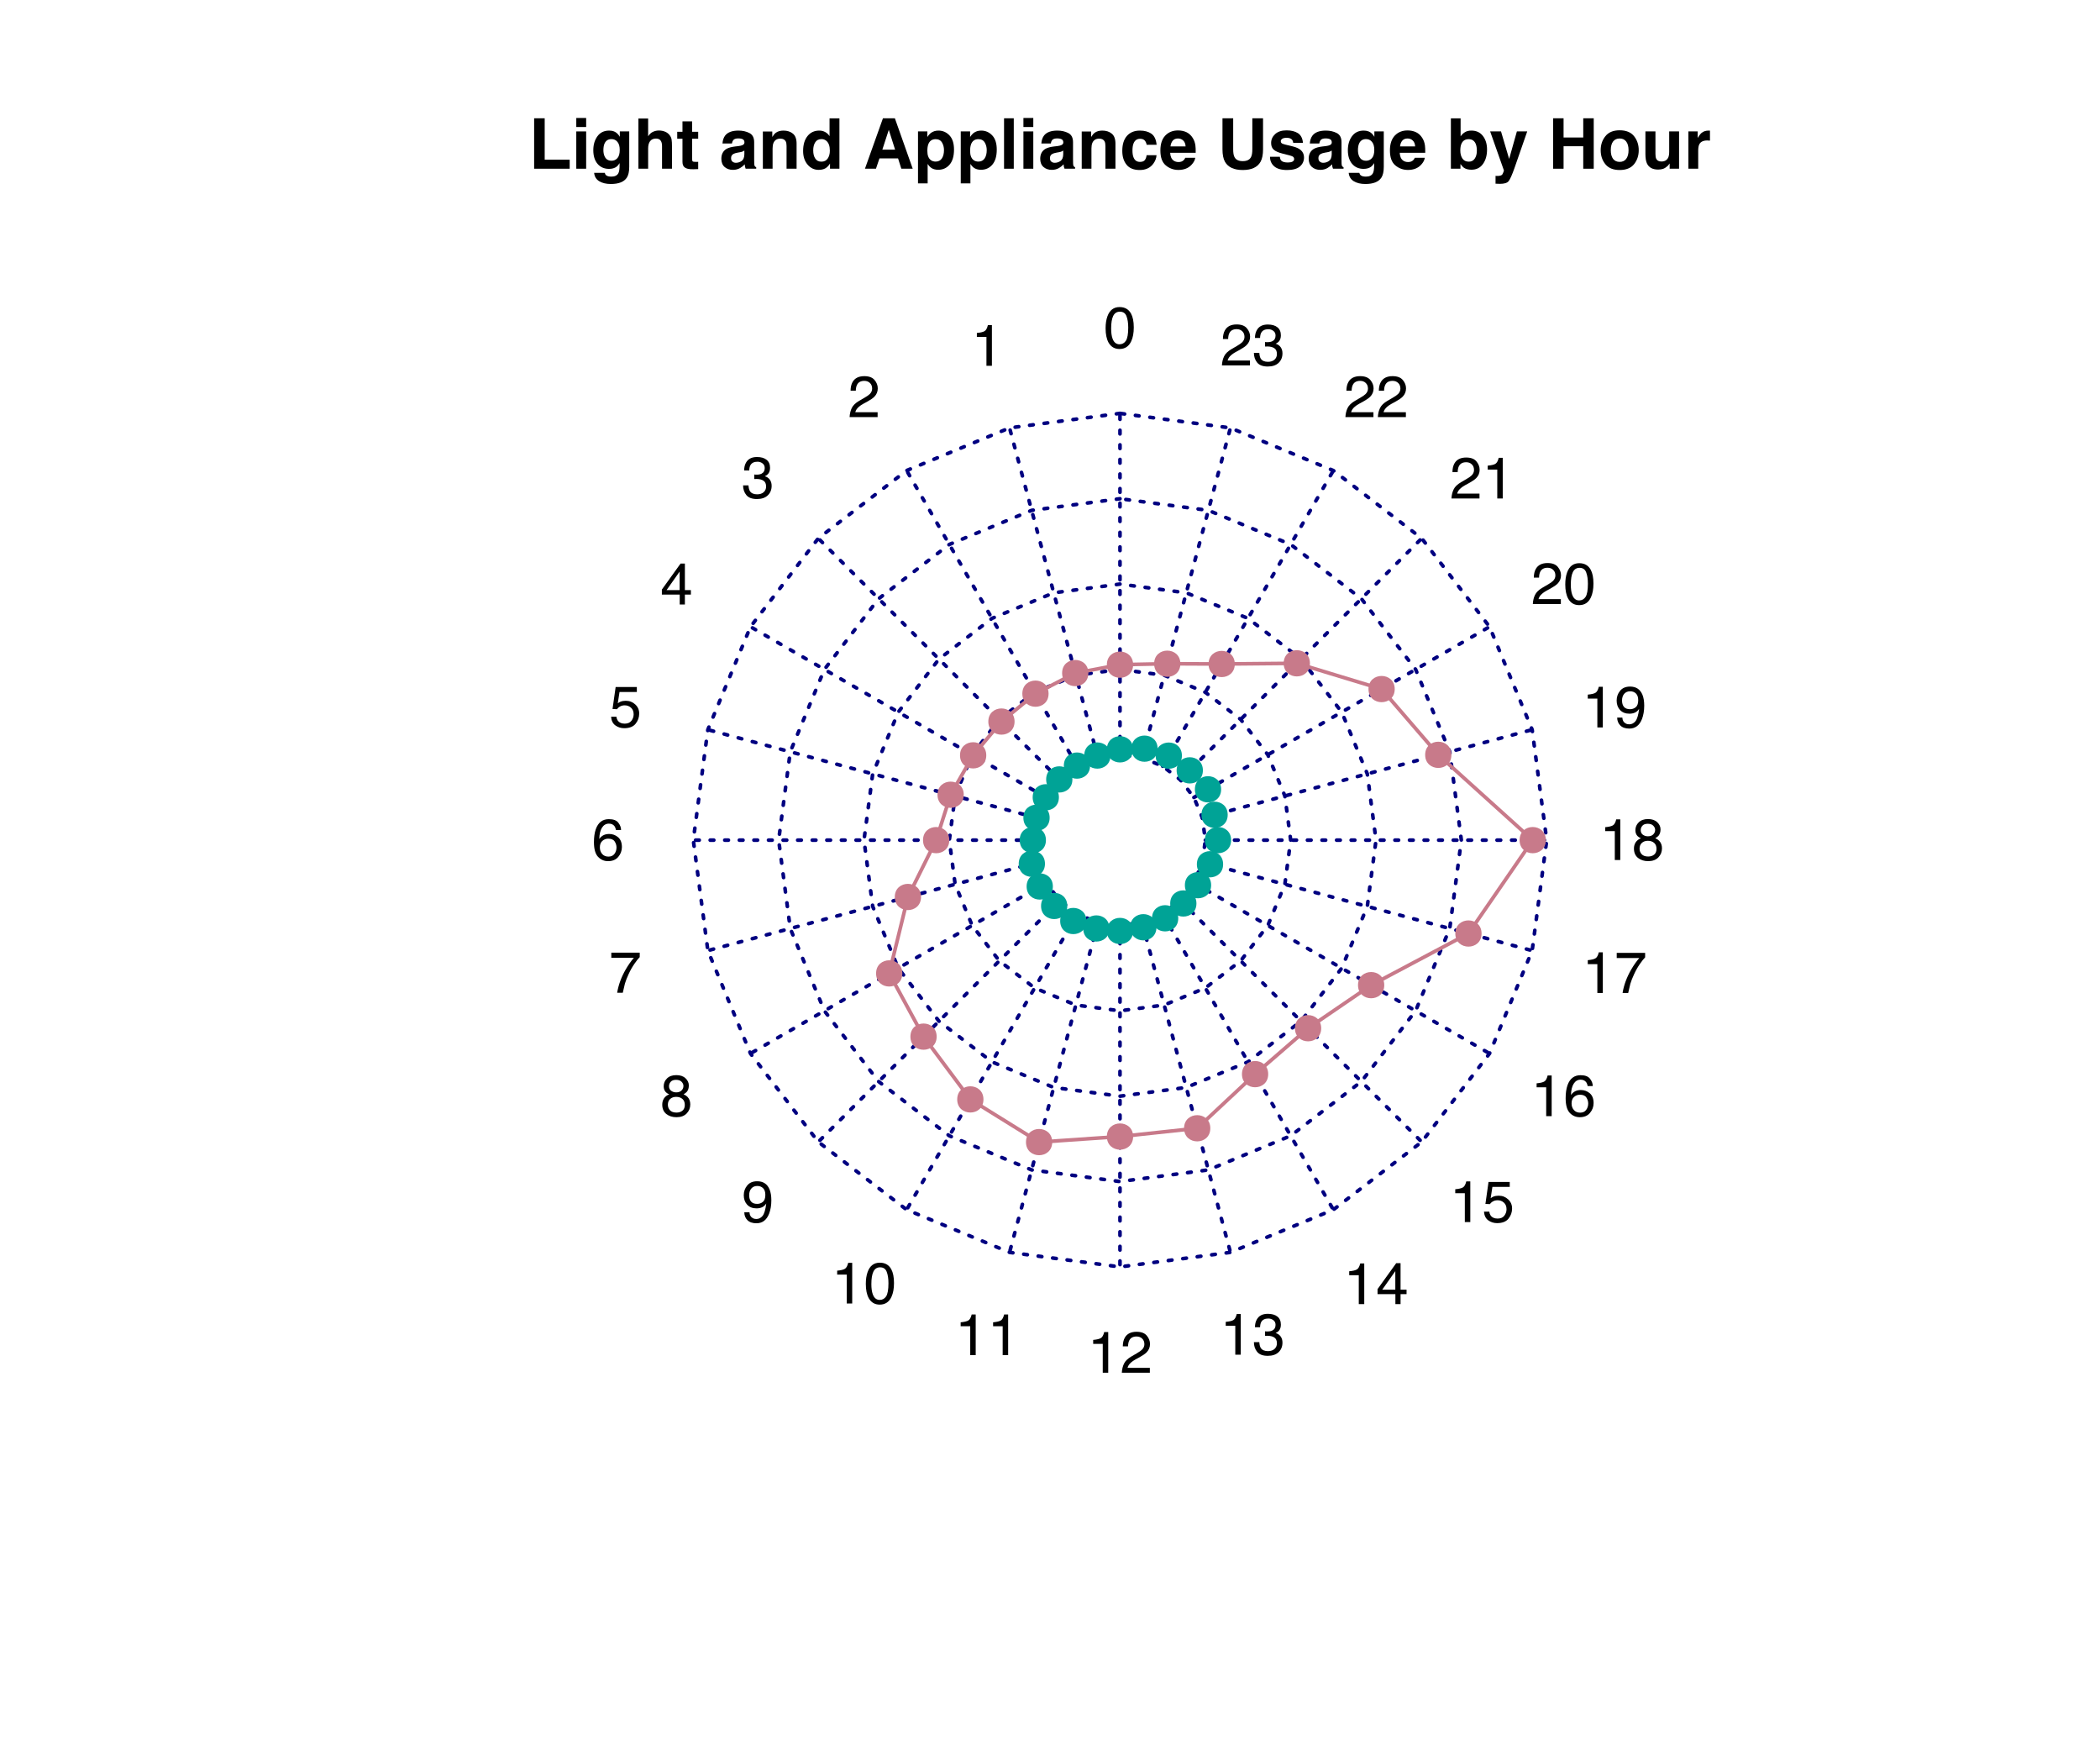 <?xml version="1.0" encoding="UTF-8"?>
<svg xmlns="http://www.w3.org/2000/svg" xmlns:xlink="http://www.w3.org/1999/xlink" width="432pt" height="360pt" viewBox="0 0 432 360" version="1.1">
<defs>
<g>
<symbol overflow="visible" id="glyph0-0">
<path style="stroke:none;" d="M 1.078 -10.375 L 9.438 -10.375 L 9.438 0 L 1.078 0 Z M 8.141 -1.297 L 8.141 -9.078 L 2.375 -9.078 L 2.375 -1.297 Z M 8.141 -1.297 "/>
</symbol>
<symbol overflow="visible" id="glyph0-1">
<path style="stroke:none;" d="M 1.094 -10.375 L 3.266 -10.375 L 3.266 -1.859 L 8.406 -1.859 L 8.406 0 L 1.094 0 Z M 1.094 -10.375 "/>
</symbol>
<symbol overflow="visible" id="glyph0-2">
<path style="stroke:none;" d="M 3 -7.672 L 3 0 L 0.969 0 L 0.969 -7.672 Z M 3 -10.438 L 3 -8.578 L 0.969 -8.578 L 0.969 -10.438 Z M 3 -10.438 "/>
</symbol>
<symbol overflow="visible" id="glyph0-3">
<path style="stroke:none;" d="M 3.109 1.344 C 3.316 1.531 3.676 1.625 4.188 1.625 C 4.914 1.625 5.398 1.379 5.641 0.891 C 5.797 0.578 5.875 0.055 5.875 -0.672 L 5.875 -1.156 C 5.688 -0.832 5.484 -0.586 5.266 -0.422 C 4.859 -0.117 4.336 0.031 3.703 0.031 C 2.723 0.031 1.938 -0.312 1.344 -1 C 0.758 -1.695 0.469 -2.633 0.469 -3.812 C 0.469 -4.945 0.75 -5.898 1.312 -6.672 C 1.883 -7.453 2.691 -7.844 3.734 -7.844 C 4.117 -7.844 4.453 -7.785 4.734 -7.672 C 5.223 -7.473 5.617 -7.102 5.922 -6.562 L 5.922 -7.672 L 7.859 -7.672 L 7.859 -0.391 C 7.859 0.598 7.691 1.344 7.359 1.844 C 6.785 2.707 5.691 3.141 4.078 3.141 C 3.098 3.141 2.297 2.945 1.672 2.562 C 1.055 2.176 0.711 1.602 0.641 0.844 L 2.828 0.844 C 2.879 1.07 2.973 1.238 3.109 1.344 Z M 2.766 -2.609 C 3.035 -1.961 3.523 -1.641 4.234 -1.641 C 4.703 -1.641 5.098 -1.816 5.422 -2.172 C 5.742 -2.523 5.906 -3.094 5.906 -3.875 C 5.906 -4.594 5.75 -5.141 5.438 -5.516 C 5.133 -5.898 4.723 -6.094 4.203 -6.094 C 3.504 -6.094 3.02 -5.766 2.75 -5.109 C 2.613 -4.754 2.547 -4.32 2.547 -3.812 C 2.547 -3.363 2.617 -2.961 2.766 -2.609 Z M 2.766 -2.609 "/>
</symbol>
<symbol overflow="visible" id="glyph0-4">
<path style="stroke:none;" d="M 7.859 -4.5 L 7.859 0 L 5.812 0 L 5.812 -4.656 C 5.812 -5.07 5.742 -5.406 5.609 -5.656 C 5.422 -6.02 5.07 -6.203 4.562 -6.203 C 4.031 -6.203 3.629 -6.023 3.359 -5.672 C 3.086 -5.316 2.953 -4.812 2.953 -4.156 L 2.953 0 L 0.953 0 L 0.953 -10.328 L 2.953 -10.328 L 2.953 -6.672 C 3.242 -7.117 3.578 -7.426 3.953 -7.594 C 4.336 -7.77 4.738 -7.859 5.156 -7.859 C 5.633 -7.859 6.066 -7.773 6.453 -7.609 C 6.836 -7.453 7.156 -7.203 7.406 -6.859 C 7.613 -6.578 7.738 -6.285 7.781 -5.984 C 7.832 -5.68 7.859 -5.188 7.859 -4.5 Z M 7.859 -4.5 "/>
</symbol>
<symbol overflow="visible" id="glyph0-5">
<path style="stroke:none;" d="M 4.453 -1.422 L 4.453 0.078 L 3.5 0.109 C 2.551 0.141 1.898 -0.023 1.547 -0.391 C 1.328 -0.617 1.219 -0.973 1.219 -1.453 L 1.219 -6.172 L 0.141 -6.172 L 0.141 -7.594 L 1.219 -7.594 L 1.219 -9.734 L 3.203 -9.734 L 3.203 -7.594 L 4.453 -7.594 L 4.453 -6.172 L 3.203 -6.172 L 3.203 -2.125 C 3.203 -1.801 3.238 -1.598 3.312 -1.516 C 3.395 -1.441 3.641 -1.406 4.047 -1.406 C 4.109 -1.406 4.172 -1.406 4.234 -1.406 C 4.305 -1.414 4.379 -1.422 4.453 -1.422 Z M 4.453 -1.422 "/>
</symbol>
<symbol overflow="visible" id="glyph0-6">
<path style="stroke:none;" d=""/>
</symbol>
<symbol overflow="visible" id="glyph0-7">
<path style="stroke:none;" d="M 1.219 -6.844 C 1.75 -7.508 2.66 -7.844 3.953 -7.844 C 4.797 -7.844 5.539 -7.676 6.188 -7.344 C 6.844 -7.008 7.172 -6.383 7.172 -5.469 L 7.172 -1.953 C 7.172 -1.703 7.176 -1.406 7.188 -1.062 C 7.195 -0.801 7.234 -0.625 7.297 -0.531 C 7.367 -0.438 7.469 -0.359 7.594 -0.297 L 7.594 0 L 5.422 0 C 5.359 -0.156 5.312 -0.301 5.281 -0.438 C 5.258 -0.57 5.242 -0.727 5.234 -0.906 C 4.953 -0.602 4.633 -0.348 4.281 -0.141 C 3.844 0.109 3.352 0.234 2.812 0.234 C 2.113 0.234 1.539 0.035 1.094 -0.359 C 0.645 -0.754 0.422 -1.316 0.422 -2.047 C 0.422 -2.984 0.781 -3.664 1.5 -4.094 C 1.906 -4.32 2.492 -4.484 3.266 -4.578 L 3.953 -4.656 C 4.316 -4.707 4.578 -4.77 4.734 -4.844 C 5.023 -4.957 5.172 -5.145 5.172 -5.406 C 5.172 -5.719 5.062 -5.93 4.844 -6.047 C 4.625 -6.172 4.305 -6.234 3.891 -6.234 C 3.41 -6.234 3.07 -6.117 2.875 -5.891 C 2.738 -5.711 2.645 -5.477 2.594 -5.188 L 0.656 -5.188 C 0.695 -5.852 0.883 -6.406 1.219 -6.844 Z M 2.719 -1.453 C 2.906 -1.297 3.133 -1.219 3.406 -1.219 C 3.832 -1.219 4.227 -1.344 4.594 -1.594 C 4.957 -1.852 5.145 -2.316 5.156 -2.984 L 5.156 -3.734 C 5.031 -3.648 4.906 -3.582 4.781 -3.531 C 4.656 -3.477 4.477 -3.43 4.25 -3.391 L 3.797 -3.312 C 3.379 -3.238 3.078 -3.145 2.891 -3.031 C 2.578 -2.852 2.422 -2.57 2.422 -2.188 C 2.422 -1.844 2.52 -1.598 2.719 -1.453 Z M 2.719 -1.453 "/>
</symbol>
<symbol overflow="visible" id="glyph0-8">
<path style="stroke:none;" d="M 4.547 -6.188 C 3.867 -6.188 3.398 -5.895 3.141 -5.312 C 3.016 -5.008 2.953 -4.625 2.953 -4.156 L 2.953 0 L 0.953 0 L 0.953 -7.656 L 2.891 -7.656 L 2.891 -6.531 C 3.141 -6.926 3.379 -7.211 3.609 -7.391 C 4.023 -7.691 4.551 -7.844 5.188 -7.844 C 5.977 -7.844 6.625 -7.633 7.125 -7.219 C 7.633 -6.812 7.891 -6.125 7.891 -5.156 L 7.891 0 L 5.828 0 L 5.828 -4.656 C 5.828 -5.062 5.773 -5.375 5.672 -5.594 C 5.473 -5.988 5.098 -6.188 4.547 -6.188 Z M 4.547 -6.188 "/>
</symbol>
<symbol overflow="visible" id="glyph0-9">
<path style="stroke:none;" d="M 7.906 -10.359 L 7.906 0 L 5.969 0 L 5.969 -1.062 C 5.676 -0.602 5.348 -0.27 4.984 -0.062 C 4.617 0.133 4.164 0.234 3.625 0.234 C 2.727 0.234 1.973 -0.125 1.359 -0.844 C 0.742 -1.57 0.438 -2.504 0.438 -3.641 C 0.438 -4.941 0.738 -5.969 1.344 -6.719 C 1.945 -7.469 2.754 -7.844 3.766 -7.844 C 4.223 -7.844 4.633 -7.738 5 -7.531 C 5.363 -7.332 5.656 -7.055 5.875 -6.703 L 5.875 -10.359 Z M 2.516 -3.781 C 2.516 -3.07 2.656 -2.508 2.938 -2.094 C 3.207 -1.664 3.629 -1.453 4.203 -1.453 C 4.766 -1.453 5.191 -1.66 5.484 -2.078 C 5.785 -2.504 5.938 -3.051 5.938 -3.719 C 5.938 -4.656 5.695 -5.328 5.219 -5.734 C 4.938 -5.973 4.602 -6.094 4.219 -6.094 C 3.625 -6.094 3.191 -5.867 2.922 -5.422 C 2.648 -4.984 2.516 -4.438 2.516 -3.781 Z M 2.516 -3.781 "/>
</symbol>
<symbol overflow="visible" id="glyph0-10">
<path style="stroke:none;" d="M 7.172 -2.125 L 3.344 -2.125 L 2.625 0 L 0.359 0 L 4.062 -10.375 L 6.516 -10.375 L 10.188 0 L 7.844 0 Z M 6.562 -3.922 L 5.266 -8 L 3.938 -3.922 Z M 6.562 -3.922 "/>
</symbol>
<symbol overflow="visible" id="glyph0-11">
<path style="stroke:none;" d="M 7.359 -6.844 C 7.973 -6.188 8.281 -5.219 8.281 -3.938 C 8.281 -2.582 7.977 -1.551 7.375 -0.844 C 6.77 -0.133 5.988 0.219 5.031 0.219 C 4.414 0.219 3.91 0.066 3.516 -0.234 C 3.285 -0.41 3.066 -0.66 2.859 -0.984 L 2.859 3.016 L 0.875 3.016 L 0.875 -7.672 L 2.797 -7.672 L 2.797 -6.531 C 3.016 -6.863 3.242 -7.129 3.484 -7.328 C 3.93 -7.672 4.461 -7.844 5.078 -7.844 C 5.973 -7.844 6.734 -7.508 7.359 -6.844 Z M 6.219 -3.828 C 6.219 -4.422 6.082 -4.941 5.812 -5.391 C 5.539 -5.848 5.102 -6.078 4.5 -6.078 C 3.77 -6.078 3.27 -5.734 3 -5.047 C 2.863 -4.68 2.797 -4.219 2.797 -3.656 C 2.797 -2.77 3.031 -2.145 3.5 -1.781 C 3.781 -1.57 4.113 -1.469 4.5 -1.469 C 5.062 -1.469 5.488 -1.68 5.781 -2.109 C 6.07 -2.535 6.219 -3.109 6.219 -3.828 Z M 6.219 -3.828 "/>
</symbol>
<symbol overflow="visible" id="glyph0-12">
<path style="stroke:none;" d="M 0.984 -10.375 L 2.984 -10.375 L 2.984 0 L 0.984 0 Z M 0.984 -10.375 "/>
</symbol>
<symbol overflow="visible" id="glyph0-13">
<path style="stroke:none;" d="M 7.562 -4.922 L 5.516 -4.922 C 5.473 -5.203 5.375 -5.457 5.219 -5.688 C 5 -6 4.648 -6.156 4.172 -6.156 C 3.504 -6.156 3.047 -5.82 2.797 -5.156 C 2.66 -4.789 2.594 -4.316 2.594 -3.734 C 2.594 -3.172 2.66 -2.719 2.797 -2.375 C 3.035 -1.727 3.484 -1.406 4.141 -1.406 C 4.609 -1.406 4.941 -1.531 5.141 -1.781 C 5.336 -2.039 5.457 -2.375 5.5 -2.781 L 7.547 -2.781 C 7.504 -2.164 7.285 -1.586 6.891 -1.047 C 6.254 -0.172 5.32 0.266 4.094 0.266 C 2.863 0.266 1.957 -0.098 1.375 -0.828 C 0.789 -1.555 0.5 -2.504 0.5 -3.672 C 0.5 -4.992 0.816 -6.02 1.453 -6.75 C 2.098 -7.477 2.988 -7.844 4.125 -7.844 C 5.082 -7.844 5.867 -7.629 6.484 -7.203 C 7.098 -6.773 7.457 -6.016 7.562 -4.922 Z M 7.562 -4.922 "/>
</symbol>
<symbol overflow="visible" id="glyph0-14">
<path style="stroke:none;" d="M 7.5 -2.25 C 7.445 -1.789 7.207 -1.328 6.781 -0.859 C 6.125 -0.117 5.207 0.25 4.031 0.25 C 3.051 0.25 2.188 -0.062 1.438 -0.688 C 0.695 -1.312 0.328 -2.332 0.328 -3.75 C 0.328 -5.082 0.66 -6.102 1.328 -6.812 C 2.004 -7.52 2.879 -7.875 3.953 -7.875 C 4.598 -7.875 5.176 -7.754 5.688 -7.516 C 6.195 -7.273 6.617 -6.895 6.953 -6.375 C 7.254 -5.926 7.445 -5.398 7.531 -4.797 C 7.582 -4.441 7.602 -3.938 7.594 -3.281 L 2.344 -3.281 C 2.375 -2.508 2.617 -1.969 3.078 -1.656 C 3.348 -1.469 3.68 -1.375 4.078 -1.375 C 4.484 -1.375 4.816 -1.488 5.078 -1.719 C 5.223 -1.844 5.348 -2.02 5.453 -2.25 Z M 5.516 -4.594 C 5.484 -5.125 5.32 -5.523 5.031 -5.797 C 4.738 -6.078 4.379 -6.219 3.953 -6.219 C 3.492 -6.219 3.133 -6.07 2.875 -5.781 C 2.625 -5.488 2.469 -5.094 2.406 -4.594 Z M 5.516 -4.594 "/>
</symbol>
<symbol overflow="visible" id="glyph0-15">
<path style="stroke:none;" d="M 7.234 -4 L 7.234 -10.375 L 9.438 -10.375 L 9.438 -4 C 9.438 -2.895 9.266 -2.035 8.922 -1.422 C 8.285 -0.297 7.066 0.266 5.266 0.266 C 3.473 0.266 2.254 -0.297 1.609 -1.422 C 1.266 -2.035 1.094 -2.895 1.094 -4 L 1.094 -10.375 L 3.297 -10.375 L 3.297 -4 C 3.297 -3.281 3.379 -2.758 3.547 -2.438 C 3.816 -1.852 4.391 -1.562 5.266 -1.562 C 6.141 -1.562 6.711 -1.852 6.984 -2.438 C 7.148 -2.758 7.234 -3.281 7.234 -4 Z M 7.234 -4 "/>
</symbol>
<symbol overflow="visible" id="glyph0-16">
<path style="stroke:none;" d="M 6.219 -7.312 C 6.82 -6.926 7.164 -6.266 7.25 -5.328 L 5.25 -5.328 C 5.219 -5.586 5.145 -5.789 5.031 -5.938 C 4.812 -6.219 4.438 -6.359 3.906 -6.359 C 3.469 -6.359 3.156 -6.285 2.969 -6.141 C 2.781 -6.004 2.688 -5.848 2.688 -5.672 C 2.688 -5.441 2.785 -5.273 2.984 -5.172 C 3.18 -5.066 3.879 -4.879 5.078 -4.609 C 5.879 -4.422 6.477 -4.141 6.875 -3.766 C 7.27 -3.379 7.469 -2.898 7.469 -2.328 C 7.469 -1.566 7.18 -0.941 6.609 -0.453 C 6.047 0.023 5.176 0.266 4 0.266 C 2.789 0.266 1.898 0.008 1.328 -0.5 C 0.754 -1.008 0.469 -1.66 0.469 -2.453 L 2.5 -2.453 C 2.539 -2.086 2.629 -1.832 2.766 -1.688 C 3.016 -1.414 3.477 -1.281 4.156 -1.281 C 4.539 -1.281 4.848 -1.336 5.078 -1.453 C 5.316 -1.578 5.438 -1.754 5.438 -1.984 C 5.438 -2.211 5.344 -2.383 5.156 -2.5 C 4.969 -2.625 4.27 -2.828 3.062 -3.109 C 2.195 -3.328 1.586 -3.598 1.234 -3.922 C 0.879 -4.234 0.703 -4.691 0.703 -5.297 C 0.703 -6.004 0.977 -6.613 1.531 -7.125 C 2.082 -7.633 2.863 -7.891 3.875 -7.891 C 4.832 -7.891 5.613 -7.695 6.219 -7.312 Z M 6.219 -7.312 "/>
</symbol>
<symbol overflow="visible" id="glyph0-17">
<path style="stroke:none;" d="M 5.094 0.203 C 4.469 0.203 3.961 0.078 3.578 -0.172 C 3.348 -0.328 3.098 -0.594 2.828 -0.969 L 2.828 0 L 0.859 0 L 0.859 -10.359 L 2.859 -10.359 L 2.859 -6.672 C 3.117 -7.023 3.398 -7.297 3.703 -7.484 C 4.055 -7.723 4.516 -7.844 5.078 -7.844 C 6.086 -7.844 6.875 -7.477 7.438 -6.75 C 8.008 -6.02 8.297 -5.082 8.297 -3.938 C 8.297 -2.738 8.016 -1.75 7.453 -0.969 C 6.891 -0.188 6.102 0.203 5.094 0.203 Z M 6.203 -3.719 C 6.203 -4.258 6.129 -4.711 5.984 -5.078 C 5.711 -5.742 5.223 -6.078 4.516 -6.078 C 3.785 -6.078 3.285 -5.75 3.016 -5.094 C 2.867 -4.738 2.797 -4.285 2.797 -3.734 C 2.797 -3.078 2.941 -2.531 3.234 -2.094 C 3.523 -1.664 3.969 -1.453 4.562 -1.453 C 5.082 -1.453 5.484 -1.66 5.766 -2.078 C 6.055 -2.492 6.203 -3.039 6.203 -3.719 Z M 6.203 -3.719 "/>
</symbol>
<symbol overflow="visible" id="glyph0-18">
<path style="stroke:none;" d="M 4.047 -2.016 L 5.641 -7.672 L 7.766 -7.672 L 5.141 -0.125 C 4.629 1.32 4.223 2.223 3.922 2.578 C 3.629 2.93 3.039 3.109 2.156 3.109 C 1.977 3.109 1.832 3.102 1.719 3.094 C 1.613 3.094 1.457 3.086 1.25 3.078 L 1.25 1.469 L 1.5 1.484 C 1.695 1.492 1.883 1.484 2.062 1.453 C 2.238 1.43 2.391 1.379 2.516 1.297 C 2.629 1.223 2.734 1.055 2.828 0.797 C 2.93 0.547 2.977 0.395 2.969 0.344 L 0.141 -7.672 L 2.375 -7.672 Z M 4.047 -2.016 "/>
</symbol>
<symbol overflow="visible" id="glyph0-19">
<path style="stroke:none;" d="M 7.281 0 L 7.281 -4.625 L 3.234 -4.625 L 3.234 0 L 1.078 0 L 1.078 -10.375 L 3.234 -10.375 L 3.234 -6.422 L 7.281 -6.422 L 7.281 -10.375 L 9.438 -10.375 L 9.438 0 Z M 7.281 0 "/>
</symbol>
<symbol overflow="visible" id="glyph0-20">
<path style="stroke:none;" d="M 7.328 -6.703 C 7.973 -5.891 8.297 -4.926 8.297 -3.812 C 8.297 -2.688 7.973 -1.723 7.328 -0.922 C 6.68 -0.129 5.695 0.266 4.375 0.266 C 3.062 0.266 2.082 -0.129 1.438 -0.922 C 0.789 -1.723 0.469 -2.688 0.469 -3.812 C 0.469 -4.926 0.789 -5.883 1.438 -6.688 C 2.082 -7.5 3.062 -7.906 4.375 -7.906 C 5.695 -7.906 6.68 -7.504 7.328 -6.703 Z M 4.375 -6.219 C 3.789 -6.219 3.336 -6.008 3.016 -5.594 C 2.703 -5.176 2.547 -4.582 2.547 -3.812 C 2.547 -3.051 2.703 -2.457 3.016 -2.031 C 3.336 -1.613 3.789 -1.406 4.375 -1.406 C 4.957 -1.406 5.406 -1.613 5.719 -2.031 C 6.039 -2.457 6.203 -3.051 6.203 -3.812 C 6.203 -4.582 6.039 -5.176 5.719 -5.594 C 5.406 -6.008 4.957 -6.219 4.375 -6.219 Z M 4.375 -6.219 "/>
</symbol>
<symbol overflow="visible" id="glyph0-21">
<path style="stroke:none;" d="M 5.859 -1.078 C 5.836 -1.055 5.785 -0.988 5.703 -0.875 C 5.629 -0.758 5.539 -0.656 5.438 -0.562 C 5.125 -0.281 4.82 -0.086 4.531 0.016 C 4.238 0.117 3.895 0.172 3.5 0.172 C 2.363 0.172 1.598 -0.238 1.203 -1.062 C 0.984 -1.508 0.875 -2.172 0.875 -3.047 L 0.875 -7.672 L 2.938 -7.672 L 2.938 -3.047 C 2.938 -2.609 2.988 -2.281 3.094 -2.062 C 3.27 -1.676 3.629 -1.484 4.172 -1.484 C 4.848 -1.484 5.316 -1.758 5.578 -2.312 C 5.703 -2.602 5.766 -3 5.766 -3.5 L 5.766 -7.672 L 7.797 -7.672 L 7.797 0 L 5.859 0 Z M 5.859 -1.078 "/>
</symbol>
<symbol overflow="visible" id="glyph0-22">
<path style="stroke:none;" d="M 4.797 -5.812 C 3.984 -5.812 3.441 -5.551 3.172 -5.031 C 3.016 -4.738 2.938 -4.285 2.938 -3.672 L 2.938 0 L 0.922 0 L 0.922 -7.672 L 2.828 -7.672 L 2.828 -6.328 C 3.141 -6.836 3.41 -7.188 3.641 -7.375 C 4.016 -7.688 4.5 -7.844 5.094 -7.844 C 5.133 -7.844 5.164 -7.844 5.188 -7.844 C 5.219 -7.844 5.273 -7.844 5.359 -7.844 L 5.359 -5.781 C 5.234 -5.789 5.117 -5.797 5.016 -5.797 C 4.922 -5.805 4.848 -5.812 4.797 -5.812 Z M 4.797 -5.812 "/>
</symbol>
<symbol overflow="visible" id="glyph1-0">
<path style="stroke:none;" d="M 0.391 0 L 0.391 -8.609 L 7.219 -8.609 L 7.219 0 Z M 6.141 -1.078 L 6.141 -7.531 L 1.469 -7.531 L 1.469 -1.078 Z M 6.141 -1.078 "/>
</symbol>
<symbol overflow="visible" id="glyph1-1">
<path style="stroke:none;" d="M 3.25 -8.391 C 4.332 -8.391 5.117 -7.941 5.609 -7.047 C 5.984 -6.359 6.172 -5.41 6.172 -4.203 C 6.172 -3.066 6 -2.125 5.656 -1.375 C 5.164 -0.301 4.359 0.234 3.234 0.234 C 2.234 0.234 1.484 -0.203 0.984 -1.078 C 0.578 -1.816 0.375 -2.801 0.375 -4.031 C 0.375 -4.977 0.5 -5.797 0.75 -6.484 C 1.207 -7.754 2.039 -8.391 3.25 -8.391 Z M 3.234 -0.734 C 3.785 -0.734 4.223 -0.973 4.547 -1.453 C 4.867 -1.941 5.031 -2.848 5.031 -4.172 C 5.031 -5.117 4.91 -5.898 4.672 -6.516 C 4.441 -7.129 3.988 -7.438 3.312 -7.438 C 2.688 -7.438 2.227 -7.145 1.938 -6.562 C 1.656 -5.977 1.516 -5.117 1.516 -3.984 C 1.516 -3.129 1.609 -2.441 1.797 -1.922 C 2.078 -1.129 2.555 -0.734 3.234 -0.734 Z M 3.234 -0.734 "/>
</symbol>
<symbol overflow="visible" id="glyph1-2">
<path style="stroke:none;" d="M 1.156 -5.938 L 1.156 -6.75 C 1.914 -6.82 2.441 -6.945 2.734 -7.125 C 3.035 -7.301 3.266 -7.711 3.422 -8.359 L 4.25 -8.359 L 4.25 0 L 3.125 0 L 3.125 -5.938 Z M 1.156 -5.938 "/>
</symbol>
<symbol overflow="visible" id="glyph1-3">
<path style="stroke:none;" d="M 0.375 0 C 0.414 -0.719 0.566 -1.344 0.828 -1.875 C 1.086 -2.414 1.594 -2.906 2.344 -3.344 L 3.469 -4 C 3.969 -4.289 4.32 -4.539 4.531 -4.75 C 4.852 -5.07 5.016 -5.441 5.016 -5.859 C 5.016 -6.348 4.863 -6.734 4.562 -7.016 C 4.27 -7.305 3.883 -7.453 3.406 -7.453 C 2.676 -7.453 2.176 -7.18 1.906 -6.641 C 1.75 -6.336 1.664 -5.93 1.656 -5.422 L 0.578 -5.422 C 0.586 -6.148 0.723 -6.742 0.984 -7.203 C 1.441 -8.016 2.25 -8.422 3.406 -8.422 C 4.363 -8.422 5.062 -8.16 5.5 -7.641 C 5.945 -7.117 6.172 -6.539 6.172 -5.906 C 6.172 -5.238 5.938 -4.664 5.469 -4.188 C 5.195 -3.906 4.707 -3.566 4 -3.172 L 3.188 -2.734 C 2.812 -2.523 2.516 -2.32 2.297 -2.125 C 1.898 -1.789 1.648 -1.414 1.547 -1 L 6.141 -1 L 6.141 0 Z M 0.375 0 "/>
</symbol>
<symbol overflow="visible" id="glyph1-4">
<path style="stroke:none;" d="M 3.125 0.234 C 2.125 0.234 1.398 -0.035 0.953 -0.578 C 0.504 -1.129 0.281 -1.797 0.281 -2.578 L 1.391 -2.578 C 1.43 -2.035 1.531 -1.641 1.688 -1.391 C 1.969 -0.953 2.461 -0.734 3.172 -0.734 C 3.734 -0.734 4.18 -0.879 4.516 -1.172 C 4.848 -1.473 5.016 -1.859 5.016 -2.328 C 5.016 -2.898 4.836 -3.301 4.484 -3.531 C 4.129 -3.77 3.641 -3.891 3.016 -3.891 C 2.941 -3.891 2.867 -3.883 2.797 -3.875 C 2.723 -3.875 2.648 -3.875 2.578 -3.875 L 2.578 -4.812 C 2.691 -4.789 2.785 -4.781 2.859 -4.781 C 2.93 -4.781 3.008 -4.781 3.094 -4.781 C 3.488 -4.781 3.812 -4.844 4.062 -4.969 C 4.508 -5.188 4.734 -5.578 4.734 -6.141 C 4.734 -6.555 4.582 -6.875 4.281 -7.094 C 3.988 -7.32 3.645 -7.438 3.25 -7.438 C 2.551 -7.438 2.066 -7.203 1.797 -6.734 C 1.648 -6.484 1.566 -6.117 1.547 -5.641 L 0.5 -5.641 C 0.5 -6.266 0.625 -6.797 0.875 -7.234 C 1.301 -8.016 2.055 -8.406 3.141 -8.406 C 3.992 -8.406 4.656 -8.211 5.125 -7.828 C 5.594 -7.453 5.828 -6.898 5.828 -6.172 C 5.828 -5.66 5.691 -5.242 5.422 -4.922 C 5.242 -4.723 5.02 -4.566 4.75 -4.453 C 5.188 -4.328 5.531 -4.094 5.781 -3.75 C 6.031 -3.406 6.156 -2.984 6.156 -2.484 C 6.156 -1.68 5.891 -1.023 5.359 -0.516 C 4.836 -0.016 4.094 0.234 3.125 0.234 Z M 3.125 0.234 "/>
</symbol>
<symbol overflow="visible" id="glyph1-5">
<path style="stroke:none;" d="M 3.969 -2.969 L 3.969 -6.781 L 1.281 -2.969 Z M 3.984 0 L 3.984 -2.047 L 0.312 -2.047 L 0.312 -3.078 L 4.156 -8.422 L 5.047 -8.422 L 5.047 -2.969 L 6.281 -2.969 L 6.281 -2.047 L 5.047 -2.047 L 5.047 0 Z M 3.984 0 "/>
</symbol>
<symbol overflow="visible" id="glyph1-6">
<path style="stroke:none;" d="M 1.484 -2.141 C 1.555 -1.535 1.836 -1.117 2.328 -0.891 C 2.578 -0.773 2.863 -0.719 3.188 -0.719 C 3.812 -0.719 4.273 -0.914 4.578 -1.312 C 4.879 -1.707 5.031 -2.148 5.031 -2.641 C 5.031 -3.223 4.848 -3.676 4.484 -4 C 4.129 -4.32 3.703 -4.484 3.203 -4.484 C 2.836 -4.484 2.523 -4.41 2.266 -4.266 C 2.004 -4.129 1.785 -3.938 1.609 -3.688 L 0.688 -3.734 L 1.328 -8.25 L 5.688 -8.25 L 5.688 -7.234 L 2.125 -7.234 L 1.766 -4.906 C 1.961 -5.051 2.148 -5.16 2.328 -5.234 C 2.641 -5.359 3 -5.422 3.406 -5.422 C 4.176 -5.422 4.828 -5.172 5.359 -4.672 C 5.898 -4.18 6.172 -3.555 6.172 -2.797 C 6.172 -2.004 5.922 -1.301 5.422 -0.688 C 4.93 -0.082 4.148 0.219 3.078 0.219 C 2.398 0.219 1.797 0.023 1.266 -0.359 C 0.742 -0.742 0.453 -1.336 0.391 -2.141 Z M 1.484 -2.141 "/>
</symbol>
<symbol overflow="visible" id="glyph1-7">
<path style="stroke:none;" d="M 3.516 -8.422 C 4.453 -8.422 5.102 -8.176 5.469 -7.688 C 5.844 -7.207 6.031 -6.707 6.031 -6.188 L 4.984 -6.188 C 4.922 -6.52 4.82 -6.781 4.688 -6.969 C 4.426 -7.32 4.039 -7.5 3.531 -7.5 C 2.938 -7.5 2.461 -7.223 2.109 -6.672 C 1.766 -6.129 1.578 -5.352 1.547 -4.344 C 1.785 -4.695 2.086 -4.961 2.453 -5.141 C 2.785 -5.297 3.16 -5.375 3.578 -5.375 C 4.285 -5.375 4.898 -5.148 5.422 -4.703 C 5.941 -4.254 6.203 -3.582 6.203 -2.688 C 6.203 -1.926 5.953 -1.25 5.453 -0.656 C 4.961 -0.07 4.258 0.219 3.344 0.219 C 2.551 0.219 1.867 -0.078 1.297 -0.672 C 0.734 -1.273 0.453 -2.281 0.453 -3.688 C 0.453 -4.727 0.578 -5.613 0.828 -6.344 C 1.316 -7.727 2.211 -8.422 3.516 -8.422 Z M 3.438 -0.719 C 3.988 -0.719 4.398 -0.906 4.672 -1.281 C 4.953 -1.656 5.094 -2.098 5.094 -2.609 C 5.094 -3.035 4.969 -3.441 4.719 -3.828 C 4.477 -4.211 4.031 -4.406 3.375 -4.406 C 2.926 -4.406 2.531 -4.254 2.188 -3.953 C 1.844 -3.66 1.672 -3.211 1.672 -2.609 C 1.672 -2.078 1.828 -1.629 2.141 -1.266 C 2.453 -0.898 2.883 -0.719 3.438 -0.719 Z M 3.438 -0.719 "/>
</symbol>
<symbol overflow="visible" id="glyph1-8">
<path style="stroke:none;" d="M 6.281 -8.25 L 6.281 -7.328 C 6.008 -7.066 5.648 -6.613 5.203 -5.969 C 4.754 -5.32 4.359 -4.625 4.016 -3.875 C 3.672 -3.133 3.41 -2.469 3.234 -1.875 C 3.129 -1.488 2.984 -0.863 2.797 0 L 1.641 0 C 1.898 -1.602 2.484 -3.195 3.391 -4.781 C 3.93 -5.707 4.492 -6.508 5.078 -7.188 L 0.438 -7.188 L 0.438 -8.25 Z M 6.281 -8.25 "/>
</symbol>
<symbol overflow="visible" id="glyph1-9">
<path style="stroke:none;" d="M 3.266 -4.875 C 3.734 -4.875 4.098 -5.004 4.359 -5.266 C 4.617 -5.523 4.75 -5.832 4.75 -6.188 C 4.75 -6.5 4.625 -6.785 4.375 -7.047 C 4.125 -7.316 3.742 -7.453 3.234 -7.453 C 2.723 -7.453 2.352 -7.316 2.125 -7.047 C 1.895 -6.785 1.781 -6.484 1.781 -6.141 C 1.781 -5.742 1.926 -5.43 2.219 -5.203 C 2.52 -4.984 2.867 -4.875 3.266 -4.875 Z M 3.328 -0.719 C 3.816 -0.719 4.223 -0.848 4.547 -1.109 C 4.867 -1.379 5.031 -1.773 5.031 -2.297 C 5.031 -2.836 4.863 -3.25 4.531 -3.531 C 4.195 -3.812 3.77 -3.953 3.25 -3.953 C 2.75 -3.953 2.336 -3.805 2.016 -3.516 C 1.703 -3.234 1.547 -2.836 1.547 -2.328 C 1.547 -1.891 1.691 -1.508 1.984 -1.188 C 2.273 -0.875 2.723 -0.719 3.328 -0.719 Z M 1.828 -4.469 C 1.535 -4.594 1.305 -4.738 1.141 -4.906 C 0.836 -5.219 0.688 -5.625 0.688 -6.125 C 0.688 -6.75 0.91 -7.285 1.359 -7.734 C 1.816 -8.191 2.457 -8.422 3.281 -8.422 C 4.094 -8.422 4.723 -8.207 5.172 -7.781 C 5.629 -7.352 5.859 -6.859 5.859 -6.297 C 5.859 -5.773 5.727 -5.348 5.469 -5.016 C 5.32 -4.836 5.094 -4.66 4.781 -4.484 C 5.125 -4.328 5.395 -4.145 5.594 -3.938 C 5.969 -3.539 6.156 -3.031 6.156 -2.406 C 6.156 -1.664 5.906 -1.039 5.406 -0.531 C 4.914 -0.02 4.219 0.234 3.312 0.234 C 2.488 0.234 1.797 0.016 1.234 -0.422 C 0.672 -0.867 0.391 -1.516 0.391 -2.359 C 0.391 -2.848 0.508 -3.273 0.75 -3.641 C 0.988 -4.004 1.348 -4.281 1.828 -4.469 Z M 1.828 -4.469 "/>
</symbol>
<symbol overflow="visible" id="glyph1-10">
<path style="stroke:none;" d="M 1.594 -2.031 C 1.625 -1.445 1.848 -1.047 2.266 -0.828 C 2.484 -0.703 2.727 -0.641 3 -0.641 C 3.5 -0.641 3.926 -0.848 4.281 -1.266 C 4.633 -1.691 4.891 -2.547 5.047 -3.828 C 4.805 -3.461 4.516 -3.203 4.172 -3.047 C 3.828 -2.898 3.453 -2.828 3.047 -2.828 C 2.242 -2.828 1.602 -3.078 1.125 -3.578 C 0.656 -4.086 0.422 -4.738 0.422 -5.531 C 0.422 -6.289 0.656 -6.957 1.125 -7.531 C 1.594 -8.113 2.281 -8.406 3.188 -8.406 C 4.406 -8.406 5.25 -7.852 5.719 -6.75 C 5.969 -6.145 6.094 -5.391 6.094 -4.484 C 6.094 -3.453 5.941 -2.539 5.641 -1.75 C 5.129 -0.426 4.258 0.234 3.031 0.234 C 2.219 0.234 1.598 0.02 1.172 -0.406 C 0.742 -0.844 0.531 -1.383 0.531 -2.031 Z M 3.188 -3.75 C 3.613 -3.75 4 -3.883 4.344 -4.156 C 4.688 -4.438 4.859 -4.922 4.859 -5.609 C 4.859 -6.223 4.703 -6.68 4.391 -6.984 C 4.078 -7.285 3.68 -7.438 3.203 -7.438 C 2.691 -7.438 2.285 -7.266 1.984 -6.922 C 1.68 -6.578 1.531 -6.113 1.531 -5.531 C 1.531 -4.988 1.66 -4.555 1.922 -4.234 C 2.191 -3.91 2.613 -3.75 3.188 -3.75 Z M 3.188 -3.75 "/>
</symbol>
</g>
</defs>
<g id="surface79">
<rect x="0" y="0" width="432" height="360" style="fill:rgb(100%,100%,100%);fill-opacity:1;stroke:none;"/>
<g style="fill:rgb(0%,0%,0%);fill-opacity:1;">
  <use xlink:href="#glyph0-1" x="108.785" y="34.703"/>
  <use xlink:href="#glyph0-2" x="117.581" y="34.703"/>
  <use xlink:href="#glyph0-3" x="121.582" y="34.703"/>
  <use xlink:href="#glyph0-4" x="130.378" y="34.703"/>
  <use xlink:href="#glyph0-5" x="139.174" y="34.703"/>
  <use xlink:href="#glyph0-6" x="143.97" y="34.703"/>
  <use xlink:href="#glyph0-7" x="147.97" y="34.703"/>
  <use xlink:href="#glyph0-8" x="155.979" y="34.703"/>
  <use xlink:href="#glyph0-9" x="164.775" y="34.703"/>
  <use xlink:href="#glyph0-6" x="173.571" y="34.703"/>
  <use xlink:href="#glyph0-10" x="177.572" y="34.703"/>
  <use xlink:href="#glyph0-11" x="187.971" y="34.703"/>
  <use xlink:href="#glyph0-11" x="196.767" y="34.703"/>
  <use xlink:href="#glyph0-12" x="205.563" y="34.703"/>
  <use xlink:href="#glyph0-2" x="209.564" y="34.703"/>
  <use xlink:href="#glyph0-7" x="213.565" y="34.703"/>
  <use xlink:href="#glyph0-8" x="221.573" y="34.703"/>
  <use xlink:href="#glyph0-13" x="230.37" y="34.703"/>
  <use xlink:href="#glyph0-14" x="238.378" y="34.703"/>
  <use xlink:href="#glyph0-6" x="246.387" y="34.703"/>
  <use xlink:href="#glyph0-15" x="250.387" y="34.703"/>
  <use xlink:href="#glyph0-16" x="260.787" y="34.703"/>
  <use xlink:href="#glyph0-7" x="268.795" y="34.703"/>
  <use xlink:href="#glyph0-3" x="276.804" y="34.703"/>
  <use xlink:href="#glyph0-14" x="285.6" y="34.703"/>
  <use xlink:href="#glyph0-6" x="293.609" y="34.703"/>
  <use xlink:href="#glyph0-17" x="297.609" y="34.703"/>
  <use xlink:href="#glyph0-18" x="306.405" y="34.703"/>
  <use xlink:href="#glyph0-6" x="314.414" y="34.703"/>
  <use xlink:href="#glyph0-19" x="318.415" y="34.703"/>
  <use xlink:href="#glyph0-20" x="328.814" y="34.703"/>
  <use xlink:href="#glyph0-21" x="337.61" y="34.703"/>
  <use xlink:href="#glyph0-22" x="346.406" y="34.703"/>
</g>
<path style="fill:none;stroke-width:0.75;stroke-linecap:round;stroke-linejoin:round;stroke:rgb(0%,0%,50.196%);stroke-opacity:1;stroke-dasharray:0.75,2.25;stroke-miterlimit:10;" d="M 230.398 155.246 L 225.855 155.844 L 221.621 157.598 L 217.988 160.387 L 215.195 164.023 L 213.441 168.258 L 212.844 172.801 L 213.441 177.344 L 215.195 181.578 L 217.988 185.215 L 221.621 188.004 L 225.855 189.758 L 230.398 190.355 L 234.945 189.758 L 239.18 188.004 L 242.812 185.215 L 245.605 181.578 L 247.355 177.344 L 247.957 172.801 L 247.355 168.258 L 245.605 164.023 L 242.812 160.387 L 239.18 157.598 L 234.945 155.844 Z M 230.398 155.246 "/>
<path style="fill:none;stroke-width:0.75;stroke-linecap:round;stroke-linejoin:round;stroke:rgb(0%,0%,50.196%);stroke-opacity:1;stroke-dasharray:0.75,2.25;stroke-miterlimit:10;" d="M 230.398 137.688 L 221.312 138.887 L 212.844 142.395 L 205.574 147.973 L 199.992 155.246 L 196.484 163.711 L 195.289 172.801 L 196.484 181.887 L 199.992 190.355 L 205.574 197.629 L 212.844 203.207 L 221.312 206.715 L 230.398 207.91 L 239.488 206.715 L 247.957 203.207 L 255.227 197.629 L 260.809 190.355 L 264.316 181.887 L 265.512 172.801 L 264.316 163.711 L 260.809 155.246 L 255.227 147.973 L 247.957 142.395 L 239.488 138.887 Z M 230.398 137.688 "/>
<path style="fill:none;stroke-width:0.75;stroke-linecap:round;stroke-linejoin:round;stroke:rgb(0%,0%,50.196%);stroke-opacity:1;stroke-dasharray:0.75,2.25;stroke-miterlimit:10;" d="M 230.398 120.133 L 216.77 121.93 L 204.066 127.188 L 193.16 135.559 L 184.789 146.465 L 179.527 159.168 L 177.734 172.801 L 179.527 186.43 L 184.789 199.133 L 193.16 210.039 L 204.066 218.41 L 216.77 223.672 L 230.398 225.465 L 244.031 223.672 L 256.734 218.41 L 267.641 210.039 L 276.012 199.133 L 281.273 186.43 L 283.066 172.801 L 281.273 159.168 L 276.012 146.465 L 267.641 135.559 L 256.734 127.188 L 244.031 121.93 Z M 230.398 120.133 "/>
<path style="fill:none;stroke-width:0.75;stroke-linecap:round;stroke-linejoin:round;stroke:rgb(0%,0%,50.196%);stroke-opacity:1;stroke-dasharray:0.75,2.25;stroke-miterlimit:10;" d="M 230.398 102.578 L 212.227 104.969 L 195.289 111.984 L 180.746 123.145 L 169.586 137.688 L 162.57 154.625 L 160.18 172.801 L 162.57 190.977 L 169.586 207.91 L 180.746 222.453 L 195.289 233.613 L 212.227 240.629 L 230.398 243.023 L 248.574 240.629 L 265.512 233.613 L 280.055 222.453 L 291.215 207.91 L 298.23 190.977 L 300.621 172.801 L 298.23 154.625 L 291.215 137.688 L 280.055 123.145 L 265.512 111.984 L 248.574 104.969 Z M 230.398 102.578 "/>
<path style="fill:none;stroke-width:0.75;stroke-linecap:round;stroke-linejoin:round;stroke:rgb(0%,0%,50.196%);stroke-opacity:1;stroke-dasharray:0.75,2.25;stroke-miterlimit:10;" d="M 230.398 85.023 L 207.68 88.012 L 186.512 96.781 L 168.332 110.73 L 154.383 128.91 L 145.613 150.082 L 142.621 172.801 L 145.613 195.52 L 154.383 216.688 L 168.332 234.867 L 186.512 248.816 L 207.68 257.586 L 230.398 260.578 L 253.117 257.586 L 274.289 248.816 L 292.469 234.867 L 306.418 216.688 L 315.188 195.52 L 318.18 172.801 L 315.188 150.082 L 306.418 128.91 L 292.469 110.73 L 274.289 96.781 L 253.117 88.012 Z M 230.398 85.023 "/>
<path style="fill:none;stroke-width:0.75;stroke-linecap:round;stroke-linejoin:round;stroke:rgb(0%,0%,50.196%);stroke-opacity:1;stroke-dasharray:0.75,2.25;stroke-miterlimit:10;" d="M 230.398 155.246 L 230.398 85.023 "/>
<path style="fill:none;stroke-width:0.75;stroke-linecap:round;stroke-linejoin:round;stroke:rgb(0%,0%,50.196%);stroke-opacity:1;stroke-dasharray:0.75,2.25;stroke-miterlimit:10;" d="M 225.855 155.844 L 207.68 88.012 "/>
<path style="fill:none;stroke-width:0.75;stroke-linecap:round;stroke-linejoin:round;stroke:rgb(0%,0%,50.196%);stroke-opacity:1;stroke-dasharray:0.75,2.25;stroke-miterlimit:10;" d="M 221.621 157.598 L 186.512 96.781 "/>
<path style="fill:none;stroke-width:0.75;stroke-linecap:round;stroke-linejoin:round;stroke:rgb(0%,0%,50.196%);stroke-opacity:1;stroke-dasharray:0.75,2.25;stroke-miterlimit:10;" d="M 217.988 160.387 L 168.332 110.73 "/>
<path style="fill:none;stroke-width:0.75;stroke-linecap:round;stroke-linejoin:round;stroke:rgb(0%,0%,50.196%);stroke-opacity:1;stroke-dasharray:0.75,2.25;stroke-miterlimit:10;" d="M 215.195 164.023 L 154.383 128.91 "/>
<path style="fill:none;stroke-width:0.75;stroke-linecap:round;stroke-linejoin:round;stroke:rgb(0%,0%,50.196%);stroke-opacity:1;stroke-dasharray:0.75,2.25;stroke-miterlimit:10;" d="M 213.441 168.258 L 145.613 150.082 "/>
<path style="fill:none;stroke-width:0.75;stroke-linecap:round;stroke-linejoin:round;stroke:rgb(0%,0%,50.196%);stroke-opacity:1;stroke-dasharray:0.75,2.25;stroke-miterlimit:10;" d="M 212.844 172.801 L 142.621 172.801 "/>
<path style="fill:none;stroke-width:0.75;stroke-linecap:round;stroke-linejoin:round;stroke:rgb(0%,0%,50.196%);stroke-opacity:1;stroke-dasharray:0.75,2.25;stroke-miterlimit:10;" d="M 213.441 177.344 L 145.613 195.52 "/>
<path style="fill:none;stroke-width:0.75;stroke-linecap:round;stroke-linejoin:round;stroke:rgb(0%,0%,50.196%);stroke-opacity:1;stroke-dasharray:0.75,2.25;stroke-miterlimit:10;" d="M 215.195 181.578 L 154.383 216.688 "/>
<path style="fill:none;stroke-width:0.75;stroke-linecap:round;stroke-linejoin:round;stroke:rgb(0%,0%,50.196%);stroke-opacity:1;stroke-dasharray:0.75,2.25;stroke-miterlimit:10;" d="M 217.988 185.215 L 168.332 234.867 "/>
<path style="fill:none;stroke-width:0.75;stroke-linecap:round;stroke-linejoin:round;stroke:rgb(0%,0%,50.196%);stroke-opacity:1;stroke-dasharray:0.75,2.25;stroke-miterlimit:10;" d="M 221.621 188.004 L 186.512 248.816 "/>
<path style="fill:none;stroke-width:0.75;stroke-linecap:round;stroke-linejoin:round;stroke:rgb(0%,0%,50.196%);stroke-opacity:1;stroke-dasharray:0.75,2.25;stroke-miterlimit:10;" d="M 225.855 189.758 L 207.68 257.586 "/>
<path style="fill:none;stroke-width:0.75;stroke-linecap:round;stroke-linejoin:round;stroke:rgb(0%,0%,50.196%);stroke-opacity:1;stroke-dasharray:0.75,2.25;stroke-miterlimit:10;" d="M 230.398 190.355 L 230.398 260.578 "/>
<path style="fill:none;stroke-width:0.75;stroke-linecap:round;stroke-linejoin:round;stroke:rgb(0%,0%,50.196%);stroke-opacity:1;stroke-dasharray:0.75,2.25;stroke-miterlimit:10;" d="M 234.945 189.758 L 253.117 257.586 "/>
<path style="fill:none;stroke-width:0.75;stroke-linecap:round;stroke-linejoin:round;stroke:rgb(0%,0%,50.196%);stroke-opacity:1;stroke-dasharray:0.75,2.25;stroke-miterlimit:10;" d="M 239.18 188.004 L 274.289 248.816 "/>
<path style="fill:none;stroke-width:0.75;stroke-linecap:round;stroke-linejoin:round;stroke:rgb(0%,0%,50.196%);stroke-opacity:1;stroke-dasharray:0.75,2.25;stroke-miterlimit:10;" d="M 242.812 185.215 L 292.469 234.867 "/>
<path style="fill:none;stroke-width:0.75;stroke-linecap:round;stroke-linejoin:round;stroke:rgb(0%,0%,50.196%);stroke-opacity:1;stroke-dasharray:0.75,2.25;stroke-miterlimit:10;" d="M 245.605 181.578 L 306.418 216.688 "/>
<path style="fill:none;stroke-width:0.75;stroke-linecap:round;stroke-linejoin:round;stroke:rgb(0%,0%,50.196%);stroke-opacity:1;stroke-dasharray:0.75,2.25;stroke-miterlimit:10;" d="M 247.355 177.344 L 315.188 195.52 "/>
<path style="fill:none;stroke-width:0.75;stroke-linecap:round;stroke-linejoin:round;stroke:rgb(0%,0%,50.196%);stroke-opacity:1;stroke-dasharray:0.75,2.25;stroke-miterlimit:10;" d="M 247.957 172.801 L 318.18 172.801 "/>
<path style="fill:none;stroke-width:0.75;stroke-linecap:round;stroke-linejoin:round;stroke:rgb(0%,0%,50.196%);stroke-opacity:1;stroke-dasharray:0.75,2.25;stroke-miterlimit:10;" d="M 247.355 168.258 L 315.188 150.082 "/>
<path style="fill:none;stroke-width:0.75;stroke-linecap:round;stroke-linejoin:round;stroke:rgb(0%,0%,50.196%);stroke-opacity:1;stroke-dasharray:0.75,2.25;stroke-miterlimit:10;" d="M 245.605 164.023 L 306.418 128.91 "/>
<path style="fill:none;stroke-width:0.75;stroke-linecap:round;stroke-linejoin:round;stroke:rgb(0%,0%,50.196%);stroke-opacity:1;stroke-dasharray:0.75,2.25;stroke-miterlimit:10;" d="M 242.812 160.387 L 292.469 110.73 "/>
<path style="fill:none;stroke-width:0.75;stroke-linecap:round;stroke-linejoin:round;stroke:rgb(0%,0%,50.196%);stroke-opacity:1;stroke-dasharray:0.75,2.25;stroke-miterlimit:10;" d="M 239.18 157.598 L 274.289 96.781 "/>
<path style="fill:none;stroke-width:0.75;stroke-linecap:round;stroke-linejoin:round;stroke:rgb(0%,0%,50.196%);stroke-opacity:1;stroke-dasharray:0.75,2.25;stroke-miterlimit:10;" d="M 234.945 155.844 L 253.117 88.012 "/>
<g style="fill:rgb(0%,0%,0%);fill-opacity:1;">
  <use xlink:href="#glyph1-1" x="227.062" y="71.547"/>
</g>
<g style="fill:rgb(0%,0%,0%);fill-opacity:1;">
  <use xlink:href="#glyph1-2" x="199.801" y="75.234"/>
</g>
<g style="fill:rgb(0%,0%,0%);fill-opacity:1;">
  <use xlink:href="#glyph1-3" x="174.398" y="85.789"/>
</g>
<g style="fill:rgb(0%,0%,0%);fill-opacity:1;">
  <use xlink:href="#glyph1-4" x="152.582" y="102.406"/>
</g>
<g style="fill:rgb(0%,0%,0%);fill-opacity:1;">
  <use xlink:href="#glyph1-5" x="135.844" y="124.34"/>
</g>
<g style="fill:rgb(0%,0%,0%);fill-opacity:1;">
  <use xlink:href="#glyph1-6" x="125.32" y="149.559"/>
</g>
<g style="fill:rgb(0%,0%,0%);fill-opacity:1;">
  <use xlink:href="#glyph1-7" x="121.73" y="176.906"/>
</g>
<g style="fill:rgb(0%,0%,0%);fill-opacity:1;">
  <use xlink:href="#glyph1-8" x="125.32" y="204.188"/>
</g>
<g style="fill:rgb(0%,0%,0%);fill-opacity:1;">
  <use xlink:href="#glyph1-9" x="135.844" y="229.555"/>
</g>
<g style="fill:rgb(0%,0%,0%);fill-opacity:1;">
  <use xlink:href="#glyph1-10" x="152.582" y="251.367"/>
</g>
<g style="fill:rgb(0%,0%,0%);fill-opacity:1;">
  <use xlink:href="#glyph1-2" x="171.062" y="268.102"/>
  <use xlink:href="#glyph1-1" x="177.736" y="268.102"/>
</g>
<g style="fill:rgb(0%,0%,0%);fill-opacity:1;">
  <use xlink:href="#glyph1-2" x="196.465" y="278.723"/>
  <use xlink:href="#glyph1-2" x="203.139" y="278.723"/>
</g>
<g style="fill:rgb(0%,0%,0%);fill-opacity:1;">
  <use xlink:href="#glyph1-2" x="223.727" y="282.344"/>
  <use xlink:href="#glyph1-3" x="230.4" y="282.344"/>
</g>
<g style="fill:rgb(0%,0%,0%);fill-opacity:1;">
  <use xlink:href="#glyph1-2" x="250.992" y="278.633"/>
  <use xlink:href="#glyph1-4" x="257.666" y="278.633"/>
</g>
<g style="fill:rgb(0%,0%,0%);fill-opacity:1;">
  <use xlink:href="#glyph1-2" x="276.395" y="268.227"/>
  <use xlink:href="#glyph1-5" x="283.068" y="268.227"/>
</g>
<g style="fill:rgb(0%,0%,0%);fill-opacity:1;">
  <use xlink:href="#glyph1-2" x="298.211" y="251.355"/>
  <use xlink:href="#glyph1-6" x="304.885" y="251.355"/>
</g>
<g style="fill:rgb(0%,0%,0%);fill-opacity:1;">
  <use xlink:href="#glyph1-2" x="314.949" y="229.57"/>
  <use xlink:href="#glyph1-7" x="321.623" y="229.57"/>
</g>
<g style="fill:rgb(0%,0%,0%);fill-opacity:1;">
  <use xlink:href="#glyph1-2" x="325.473" y="204.238"/>
  <use xlink:href="#glyph1-8" x="332.146" y="204.238"/>
</g>
<g style="fill:rgb(0%,0%,0%);fill-opacity:1;">
  <use xlink:href="#glyph1-2" x="329.062" y="176.887"/>
  <use xlink:href="#glyph1-9" x="335.736" y="176.887"/>
</g>
<g style="fill:rgb(0%,0%,0%);fill-opacity:1;">
  <use xlink:href="#glyph1-2" x="325.473" y="149.621"/>
  <use xlink:href="#glyph1-10" x="332.146" y="149.621"/>
</g>
<g style="fill:rgb(0%,0%,0%);fill-opacity:1;">
  <use xlink:href="#glyph1-3" x="314.949" y="124.23"/>
  <use xlink:href="#glyph1-1" x="321.623" y="124.23"/>
</g>
<g style="fill:rgb(0%,0%,0%);fill-opacity:1;">
  <use xlink:href="#glyph1-3" x="298.211" y="102.527"/>
  <use xlink:href="#glyph1-2" x="304.885" y="102.527"/>
</g>
<g style="fill:rgb(0%,0%,0%);fill-opacity:1;">
  <use xlink:href="#glyph1-3" x="276.395" y="85.789"/>
  <use xlink:href="#glyph1-3" x="283.068" y="85.789"/>
</g>
<g style="fill:rgb(0%,0%,0%);fill-opacity:1;">
  <use xlink:href="#glyph1-3" x="250.992" y="75.152"/>
  <use xlink:href="#glyph1-4" x="257.666" y="75.152"/>
</g>
<path style="fill:none;stroke-width:0.75;stroke-linecap:round;stroke-linejoin:round;stroke:rgb(78.431%,47.843%,54.118%);stroke-opacity:1;stroke-miterlimit:10;" d="M 230.398 136.711 L 221.191 138.438 L 213.008 142.676 L 206.012 148.41 L 200.188 155.359 L 195.559 163.465 L 192.582 172.801 L 186.77 184.492 L 182.922 200.211 L 189.984 213.215 L 199.613 226.129 L 213.758 234.906 L 230.398 233.766 L 246.281 232.062 L 258.188 220.93 L 269.086 211.488 L 282.062 202.629 L 302.078 192.008 L 315.305 172.801 L 295.879 155.254 L 284.215 141.73 L 266.77 136.43 L 251.316 136.57 L 240.121 136.516 Z M 230.398 136.711 "/>
<path style=" stroke:none;fill-rule:nonzero;fill:rgb(78.431%,47.843%,54.118%);fill-opacity:1;" d="M 233.102 136.711 C 233.102 140.312 227.699 140.312 227.699 136.711 C 227.699 133.109 233.102 133.109 233.102 136.711 "/>
<path style=" stroke:none;fill-rule:nonzero;fill:rgb(78.431%,47.843%,54.118%);fill-opacity:1;" d="M 223.891 138.438 C 223.891 142.035 218.492 142.035 218.492 138.438 C 218.492 134.836 223.891 134.836 223.891 138.438 "/>
<path style=" stroke:none;fill-rule:nonzero;fill:rgb(78.431%,47.843%,54.118%);fill-opacity:1;" d="M 215.707 142.676 C 215.707 146.273 210.309 146.273 210.309 142.676 C 210.309 139.074 215.707 139.074 215.707 142.676 "/>
<path style=" stroke:none;fill-rule:nonzero;fill:rgb(78.431%,47.843%,54.118%);fill-opacity:1;" d="M 208.711 148.41 C 208.711 152.012 203.312 152.012 203.312 148.41 C 203.312 144.812 208.711 144.812 208.711 148.41 "/>
<path style=" stroke:none;fill-rule:nonzero;fill:rgb(78.431%,47.843%,54.118%);fill-opacity:1;" d="M 202.891 155.359 C 202.891 158.957 197.488 158.957 197.488 155.359 C 197.488 151.758 202.891 151.758 202.891 155.359 "/>
<path style=" stroke:none;fill-rule:nonzero;fill:rgb(78.431%,47.843%,54.118%);fill-opacity:1;" d="M 198.258 163.465 C 198.258 167.062 192.855 167.062 192.855 163.465 C 192.855 159.863 198.258 159.863 198.258 163.465 "/>
<path style=" stroke:none;fill-rule:nonzero;fill:rgb(78.431%,47.843%,54.118%);fill-opacity:1;" d="M 195.281 172.801 C 195.281 176.398 189.879 176.398 189.879 172.801 C 189.879 169.199 195.281 169.199 195.281 172.801 "/>
<path style=" stroke:none;fill-rule:nonzero;fill:rgb(78.431%,47.843%,54.118%);fill-opacity:1;" d="M 189.469 184.492 C 189.469 188.09 184.07 188.09 184.07 184.492 C 184.07 180.891 189.469 180.891 189.469 184.492 "/>
<path style=" stroke:none;fill-rule:nonzero;fill:rgb(78.431%,47.843%,54.118%);fill-opacity:1;" d="M 185.621 200.211 C 185.621 203.812 180.223 203.812 180.223 200.211 C 180.223 196.613 185.621 196.613 185.621 200.211 "/>
<path style=" stroke:none;fill-rule:nonzero;fill:rgb(78.431%,47.843%,54.118%);fill-opacity:1;" d="M 192.684 213.215 C 192.684 216.816 187.285 216.816 187.285 213.215 C 187.285 209.617 192.684 209.617 192.684 213.215 "/>
<path style=" stroke:none;fill-rule:nonzero;fill:rgb(78.431%,47.843%,54.118%);fill-opacity:1;" d="M 202.312 226.129 C 202.312 229.727 196.91 229.727 196.91 226.129 C 196.91 222.527 202.312 222.527 202.312 226.129 "/>
<path style=" stroke:none;fill-rule:nonzero;fill:rgb(78.431%,47.843%,54.118%);fill-opacity:1;" d="M 216.457 234.906 C 216.457 238.508 211.059 238.508 211.059 234.906 C 211.059 231.309 216.457 231.309 216.457 234.906 "/>
<path style=" stroke:none;fill-rule:nonzero;fill:rgb(78.431%,47.843%,54.118%);fill-opacity:1;" d="M 233.102 233.766 C 233.102 237.367 227.699 237.367 227.699 233.766 C 227.699 230.168 233.102 230.168 233.102 233.766 "/>
<path style=" stroke:none;fill-rule:nonzero;fill:rgb(78.431%,47.843%,54.118%);fill-opacity:1;" d="M 248.98 232.062 C 248.98 235.664 243.578 235.664 243.578 232.062 C 243.578 228.465 248.98 228.465 248.98 232.062 "/>
<path style=" stroke:none;fill-rule:nonzero;fill:rgb(78.431%,47.843%,54.118%);fill-opacity:1;" d="M 260.887 220.93 C 260.887 224.531 255.488 224.531 255.488 220.93 C 255.488 217.328 260.887 217.328 260.887 220.93 "/>
<path style=" stroke:none;fill-rule:nonzero;fill:rgb(78.431%,47.843%,54.118%);fill-opacity:1;" d="M 271.789 211.488 C 271.789 215.086 266.387 215.086 266.387 211.488 C 266.387 207.887 271.789 207.887 271.789 211.488 "/>
<path style=" stroke:none;fill-rule:nonzero;fill:rgb(78.431%,47.843%,54.118%);fill-opacity:1;" d="M 284.762 202.629 C 284.762 206.227 279.363 206.227 279.363 202.629 C 279.363 199.027 284.762 199.027 284.762 202.629 "/>
<path style=" stroke:none;fill-rule:nonzero;fill:rgb(78.431%,47.843%,54.118%);fill-opacity:1;" d="M 304.781 192.008 C 304.781 195.605 299.379 195.605 299.379 192.008 C 299.379 188.406 304.781 188.406 304.781 192.008 "/>
<path style=" stroke:none;fill-rule:nonzero;fill:rgb(78.431%,47.843%,54.118%);fill-opacity:1;" d="M 318.004 172.801 C 318.004 176.398 312.602 176.398 312.602 172.801 C 312.602 169.199 318.004 169.199 318.004 172.801 "/>
<path style=" stroke:none;fill-rule:nonzero;fill:rgb(78.431%,47.843%,54.118%);fill-opacity:1;" d="M 298.578 155.254 C 298.578 158.855 293.176 158.855 293.176 155.254 C 293.176 151.656 298.578 151.656 298.578 155.254 "/>
<path style=" stroke:none;fill-rule:nonzero;fill:rgb(78.431%,47.843%,54.118%);fill-opacity:1;" d="M 286.914 141.73 C 286.914 145.328 281.516 145.328 281.516 141.73 C 281.516 138.129 286.914 138.129 286.914 141.73 "/>
<path style=" stroke:none;fill-rule:nonzero;fill:rgb(78.431%,47.843%,54.118%);fill-opacity:1;" d="M 269.473 136.43 C 269.473 140.027 264.07 140.027 264.07 136.43 C 264.07 132.828 269.473 132.828 269.473 136.43 "/>
<path style=" stroke:none;fill-rule:nonzero;fill:rgb(78.431%,47.843%,54.118%);fill-opacity:1;" d="M 254.016 136.57 C 254.016 140.172 248.617 140.172 248.617 136.57 C 248.617 132.969 254.016 132.969 254.016 136.57 "/>
<path style=" stroke:none;fill-rule:nonzero;fill:rgb(78.431%,47.843%,54.118%);fill-opacity:1;" d="M 242.82 136.516 C 242.82 140.117 237.422 140.117 237.422 136.516 C 237.422 132.918 242.82 132.918 242.82 136.516 "/>
<path style="fill:none;stroke-width:0.75;stroke-linecap:round;stroke-linejoin:round;stroke:rgb(0%,63.922%,58.824%);stroke-opacity:1;stroke-dasharray:3,3;stroke-miterlimit:10;" d="M 230.398 154.125 L 225.738 155.402 L 221.547 157.469 L 217.91 160.312 L 215.133 163.984 L 213.223 168.199 L 212.465 172.801 L 212.266 177.66 L 213.891 182.332 L 216.859 186.34 L 220.797 189.434 L 225.531 190.969 L 230.398 191.484 L 235.203 190.719 L 239.684 188.875 L 243.426 185.828 L 246.445 182.066 L 248.914 177.762 L 250.559 172.801 L 249.855 167.586 L 248.504 162.348 L 244.754 158.449 L 240.438 155.418 L 235.441 153.984 Z M 230.398 154.125 "/>
<path style=" stroke:none;fill-rule:nonzero;fill:rgb(0%,63.922%,58.824%);fill-opacity:1;" d="M 233.102 154.125 C 233.102 157.727 227.699 157.727 227.699 154.125 C 227.699 150.523 233.102 150.523 233.102 154.125 "/>
<path style=" stroke:none;fill-rule:nonzero;fill:rgb(0%,63.922%,58.824%);fill-opacity:1;" d="M 228.438 155.402 C 228.438 159 223.039 159 223.039 155.402 C 223.039 151.801 228.438 151.801 228.438 155.402 "/>
<path style=" stroke:none;fill-rule:nonzero;fill:rgb(0%,63.922%,58.824%);fill-opacity:1;" d="M 224.246 157.469 C 224.246 161.066 218.848 161.066 218.848 157.469 C 218.848 153.867 224.246 153.867 224.246 157.469 "/>
<path style=" stroke:none;fill-rule:nonzero;fill:rgb(0%,63.922%,58.824%);fill-opacity:1;" d="M 220.609 160.312 C 220.609 163.91 215.211 163.91 215.211 160.312 C 215.211 156.711 220.609 156.711 220.609 160.312 "/>
<path style=" stroke:none;fill-rule:nonzero;fill:rgb(0%,63.922%,58.824%);fill-opacity:1;" d="M 217.832 163.984 C 217.832 167.586 212.434 167.586 212.434 163.984 C 212.434 160.387 217.832 160.387 217.832 163.984 "/>
<path style=" stroke:none;fill-rule:nonzero;fill:rgb(0%,63.922%,58.824%);fill-opacity:1;" d="M 215.926 168.199 C 215.926 171.797 210.523 171.797 210.523 168.199 C 210.523 164.598 215.926 164.598 215.926 168.199 "/>
<path style=" stroke:none;fill-rule:nonzero;fill:rgb(0%,63.922%,58.824%);fill-opacity:1;" d="M 215.164 172.801 C 215.164 176.398 209.766 176.398 209.766 172.801 C 209.766 169.199 215.164 169.199 215.164 172.801 "/>
<path style=" stroke:none;fill-rule:nonzero;fill:rgb(0%,63.922%,58.824%);fill-opacity:1;" d="M 214.965 177.66 C 214.965 181.258 209.566 181.258 209.566 177.66 C 209.566 174.059 214.965 174.059 214.965 177.66 "/>
<path style=" stroke:none;fill-rule:nonzero;fill:rgb(0%,63.922%,58.824%);fill-opacity:1;" d="M 216.59 182.332 C 216.59 185.934 211.191 185.934 211.191 182.332 C 211.191 178.73 216.59 178.73 216.59 182.332 "/>
<path style=" stroke:none;fill-rule:nonzero;fill:rgb(0%,63.922%,58.824%);fill-opacity:1;" d="M 219.559 186.34 C 219.559 189.941 214.16 189.941 214.16 186.34 C 214.16 182.742 219.559 182.742 219.559 186.34 "/>
<path style=" stroke:none;fill-rule:nonzero;fill:rgb(0%,63.922%,58.824%);fill-opacity:1;" d="M 223.496 189.434 C 223.496 193.035 218.094 193.035 218.094 189.434 C 218.094 185.836 223.496 185.836 223.496 189.434 "/>
<path style=" stroke:none;fill-rule:nonzero;fill:rgb(0%,63.922%,58.824%);fill-opacity:1;" d="M 228.23 190.969 C 228.23 194.57 222.832 194.57 222.832 190.969 C 222.832 187.371 228.23 187.371 228.23 190.969 "/>
<path style=" stroke:none;fill-rule:nonzero;fill:rgb(0%,63.922%,58.824%);fill-opacity:1;" d="M 233.102 191.484 C 233.102 195.082 227.699 195.082 227.699 191.484 C 227.699 187.883 233.102 187.883 233.102 191.484 "/>
<path style=" stroke:none;fill-rule:nonzero;fill:rgb(0%,63.922%,58.824%);fill-opacity:1;" d="M 237.902 190.719 C 237.902 194.32 232.5 194.32 232.5 190.719 C 232.5 187.117 237.902 187.117 237.902 190.719 "/>
<path style=" stroke:none;fill-rule:nonzero;fill:rgb(0%,63.922%,58.824%);fill-opacity:1;" d="M 242.383 188.875 C 242.383 192.477 236.98 192.477 236.98 188.875 C 236.98 185.277 242.383 185.277 242.383 188.875 "/>
<path style=" stroke:none;fill-rule:nonzero;fill:rgb(0%,63.922%,58.824%);fill-opacity:1;" d="M 246.125 185.828 C 246.125 189.426 240.727 189.426 240.727 185.828 C 240.727 182.227 246.125 182.227 246.125 185.828 "/>
<path style=" stroke:none;fill-rule:nonzero;fill:rgb(0%,63.922%,58.824%);fill-opacity:1;" d="M 249.148 182.066 C 249.148 185.664 243.746 185.664 243.746 182.066 C 243.746 178.465 249.148 178.465 249.148 182.066 "/>
<path style=" stroke:none;fill-rule:nonzero;fill:rgb(0%,63.922%,58.824%);fill-opacity:1;" d="M 251.613 177.762 C 251.613 181.359 246.215 181.359 246.215 177.762 C 246.215 174.16 251.613 174.16 251.613 177.762 "/>
<path style=" stroke:none;fill-rule:nonzero;fill:rgb(0%,63.922%,58.824%);fill-opacity:1;" d="M 253.258 172.801 C 253.258 176.398 247.859 176.398 247.859 172.801 C 247.859 169.199 253.258 169.199 253.258 172.801 "/>
<path style=" stroke:none;fill-rule:nonzero;fill:rgb(0%,63.922%,58.824%);fill-opacity:1;" d="M 252.555 167.586 C 252.555 171.188 247.152 171.188 247.152 167.586 C 247.152 163.988 252.555 163.988 252.555 167.586 "/>
<path style=" stroke:none;fill-rule:nonzero;fill:rgb(0%,63.922%,58.824%);fill-opacity:1;" d="M 251.203 162.348 C 251.203 165.949 245.805 165.949 245.805 162.348 C 245.805 158.746 251.203 158.746 251.203 162.348 "/>
<path style=" stroke:none;fill-rule:nonzero;fill:rgb(0%,63.922%,58.824%);fill-opacity:1;" d="M 247.453 158.449 C 247.453 162.047 242.051 162.047 242.051 158.449 C 242.051 154.848 247.453 154.848 247.453 158.449 "/>
<path style=" stroke:none;fill-rule:nonzero;fill:rgb(0%,63.922%,58.824%);fill-opacity:1;" d="M 243.137 155.418 C 243.137 159.02 237.734 159.02 237.734 155.418 C 237.734 151.816 243.137 151.816 243.137 155.418 "/>
<path style=" stroke:none;fill-rule:nonzero;fill:rgb(0%,63.922%,58.824%);fill-opacity:1;" d="M 238.141 153.984 C 238.141 157.586 232.742 157.586 232.742 153.984 C 232.742 150.387 238.141 150.387 238.141 153.984 "/>
</g>
</svg>
